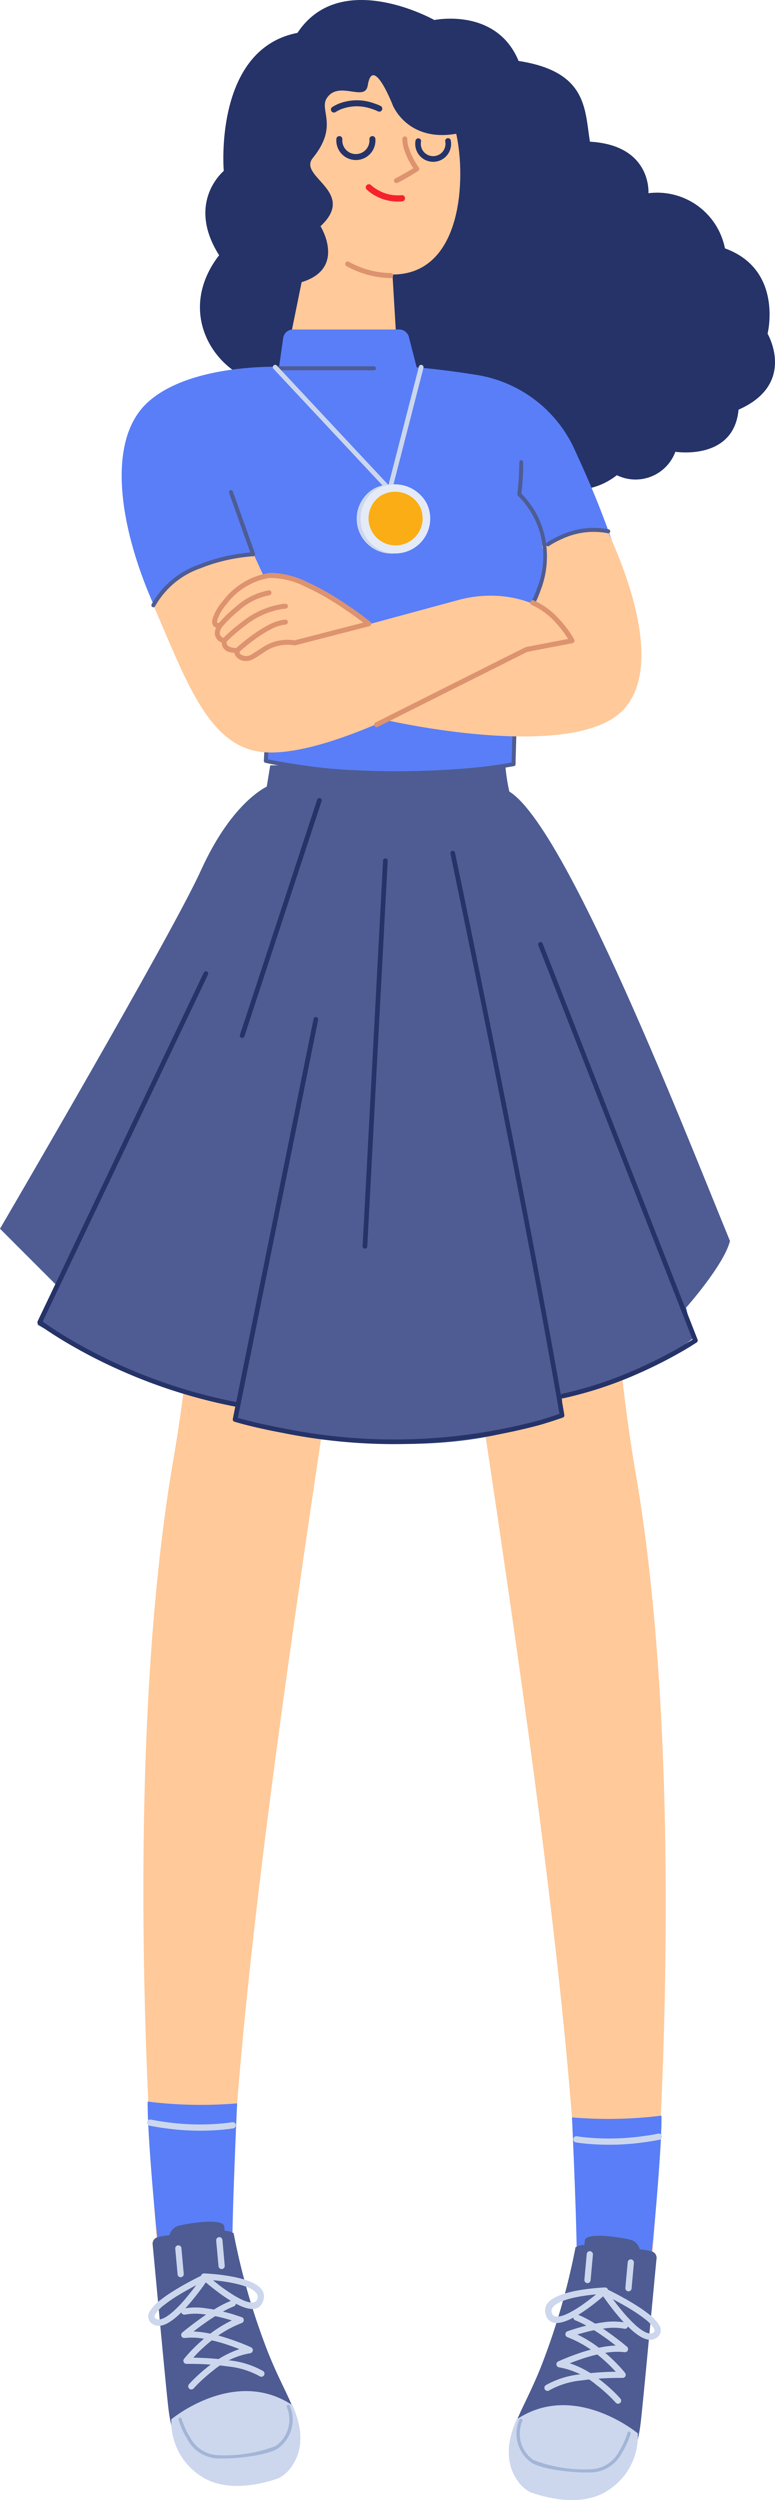 <svg xmlns="http://www.w3.org/2000/svg" width="72.067" height="232.428" viewBox="0 0 72.067 232.428">
  <g id="Etudiante" transform="translate(0 0)">
    <path id="Tracé_14831" data-name="Tracé 14831" d="M2875.313,1628.727c-.528-29.9-11.835-92.937-13.463-109.173s4.156-21.734,9.695-19.055,7.2,40.137,7.2,40.137a149.072,149.072,0,0,0,1.827,15.679c5.23,30.181,1.56,72.843,1.56,72.843a3.849,3.849,0,0,1-4.08,2.408C2874.981,1631.2,2875.313,1628.727,2875.313,1628.727Z" transform="translate(-2821.476 -1419.434)" fill="#ffc999" fill-rule="evenodd"/>
    <path id="Tracé_14832" data-name="Tracé 14832" d="M2903.581,1822.32c.072.305,1.111-10.641,1.063-13.87a40.514,40.514,0,0,1-8.323.162s.572,12.483.406,13.708C2899.828,1824.2,2903.581,1822.32,2903.581,1822.32Z" transform="translate(-2843.132 -1611.753)" fill="#597ef7" fill-rule="evenodd"/>
    <path id="Tracé_14833" data-name="Tracé 14833" d="M2893.168,1857.009c-.535,4.329-2.864,6.616-5.264,6.873-2.977.313-6.213-.528-6.737-3.192-.595-3.044.969-4.6,2.72-8.953a63.447,63.447,0,0,0,3.237-11.172s2.231-1.307,1.632,2.446c-.486,3.041-1.662,11.586-3.727,12.186,2.012-.162,6.146,1.413,6.146,1.413s-1.469-2.283-1.36-3.044,1.326-8.565,1.386-10.878c.064-2.291,2.05-2.012,3.007-1.745a.627.627,0,0,1,.452.678C2894.569,1842.381,2893.424,1854.959,2893.168,1857.009Z" transform="translate(-2833.607 -1631.63)" fill="#4e5c93" fill-rule="evenodd"/>
    <path id="Tracé_14834" data-name="Tracé 14834" d="M2896.063,1844.135s2.479-5.2,0-5.712c-1.959-.407-3.836-.49-4.081,0-.09.181-.083,1.876-.734,5.385a35.639,35.639,0,0,1-3.425,9.872c-1.146,1.549.079,1.632,2.852,2.366s3.753.735,4.488-.735S2895.9,1847.315,2896.063,1844.135Z" transform="translate(-2837.569 -1630.222)" fill="#4e5c93" fill-rule="evenodd"/>
    <path id="Tracé_14835" data-name="Tracé 14835" d="M2894.046,1857.665a.291.291,0,0,1,.373-.166,9.225,9.225,0,0,1,1.195.58c.4.226.829.494,1.262.791.524.354,1.032.731,1.515,1.108l.2.155c.064.052.121.1.177.147l.253.207a.29.29,0,0,1-.226.509,6.485,6.485,0,0,0-1.959.094,15.05,15.05,0,0,0-2.159.58c-.275.094-.547.192-.8.29l-.177.072.109.034a9.123,9.123,0,0,1,2.548,1.386l.151.113a14.759,14.759,0,0,1,1.372,1.191l.166.166c.026.026.053.053.075.079l.143.151c.068.072.113.124.139.151a.29.29,0,1,1-.437.381l-.091-.1-.034-.038c-.109-.113-.229-.241-.369-.377a13.63,13.63,0,0,0-1.319-1.146,7.334,7.334,0,0,0-3.44-1.616.29.29,0,0,1-.09-.55l.143-.064.283-.124c.034-.011.068-.026.105-.042.414-.173.866-.347,1.337-.509a15.582,15.582,0,0,1,2.246-.6,8.728,8.728,0,0,1,1.029-.128l.207-.011-.219-.169c-.29-.219-.588-.441-.889-.652l-.305-.211c-.422-.29-.833-.546-1.221-.765a8.813,8.813,0,0,0-1.119-.543A.289.289,0,0,1,2894.046,1857.665Z" transform="translate(-2840.718 -1642.309)" fill="#ccd7ee"/>
    <path id="Tracé_14836" data-name="Tracé 14836" d="M2895.08,1859.317a6.181,6.181,0,0,1,2.012.038.285.285,0,0,1,.219.347.288.288,0,0,1-.343.218,5.538,5.538,0,0,0-1.82-.026,13.658,13.658,0,0,0-1.865.373c-.219.057-.426.117-.625.177l-.057.015.095.045a11.468,11.468,0,0,1,1.952,1.217l.185.143a15.1,15.1,0,0,1,1.612,1.485c.136.139.256.275.362.4l.147.169c.038.049.068.087.087.113a.287.287,0,0,1-.2.463l-.049,0-.061,0c-.358,0-.833,0-1.379.026a23.532,23.532,0,0,0-2.37.211,7.617,7.617,0,0,0-2.973.912.291.291,0,1,1-.324-.482,8.156,8.156,0,0,1,3.214-1c.772-.113,1.594-.181,2.431-.219l.324-.011c.105,0,.208-.007.305-.007l.219,0-.064-.072-.094-.1a14.224,14.224,0,0,0-1.548-1.424,10.371,10.371,0,0,0-2.792-1.62.292.292,0,0,1,0-.546l.249-.087c.053-.019.1-.034.162-.052.32-.106.671-.211,1.04-.309A14.735,14.735,0,0,1,2895.08,1859.317Z" transform="translate(-2838.917 -1643.415)" fill="#ccd7ee"/>
    <path id="Tracé_14837" data-name="Tracé 14837" d="M2892.715,1882.5s-5.874-4.895-11.259-1.3c-1.345,3-.569,4.785.083,5.708a3.152,3.152,0,0,0,1.217,1.078c1.311.475,4.748,1.424,7.186-.177A6,6,0,0,0,2892.715,1882.5Z" transform="translate(-2833.407 -1656.267)" fill="#ccd7ee" fill-rule="evenodd"/>
    <path id="Tracé_14838" data-name="Tracé 14838" d="M2882.834,1883.329a.154.154,0,0,1,.271.147,2.994,2.994,0,0,0,1.036,3.606,13.242,13.242,0,0,0,5.565.844,3.074,3.074,0,0,0,2.408-1.666,7.273,7.273,0,0,0,.588-1.172c.052-.139.1-.271.139-.388l.042-.143a.155.155,0,0,1,.188-.105.153.153,0,0,1,.109.188l-.034.117-.015.041c-.037.121-.086.256-.143.4a7.558,7.558,0,0,1-.614,1.221,3.37,3.37,0,0,1-2.653,1.812c-2.2.1-4.966-.373-5.75-.9A3.293,3.293,0,0,1,2882.834,1883.329Z" transform="translate(-2834.539 -1658.369)" fill="#a3b5d6"/>
    <path id="Tracé_14839" data-name="Tracé 14839" d="M2904.533,1812.879a.291.291,0,0,1,.121.569l-.1.019c-.083.015-.177.034-.286.053l-.321.057c-.222.034-.459.072-.716.105a23.143,23.143,0,0,1-5.791.091c-.189-.023-.377-.049-.562-.079a.291.291,0,0,1-.241-.332.294.294,0,0,1,.332-.241c.181.03.358.056.542.079a22.685,22.685,0,0,0,5.645-.094c.313-.041.6-.083.859-.128l.151-.026C2904.344,1812.917,2904.469,1812.894,2904.533,1812.879Z" transform="translate(-2843.325 -1614.51)" fill="#ccd7ee"/>
    <path id="Tracé_14840" data-name="Tracé 14840" d="M2895.254,1850.84a.292.292,0,0,1,.286.2l0,.022.026.008.038.011.2.1.256.132c.09.045.185.094.279.143.554.294,1.107.6,1.627.923a14.865,14.865,0,0,1,1.315.9,3.9,3.9,0,0,1,1.01,1.059.825.825,0,0,1-.181,1.149c-.629.482-1.466.14-2.457-.765a13.1,13.1,0,0,1-1.153-1.213c-.392-.464-.776-.957-1.134-1.454l-.09-.128-.185-.26-.233.2c-.369.309-.765.618-1.168.908-.342.245-.674.467-.991.656l-.184.106c-1.394.787-2.415.882-2.754-.139-.384-1.157.765-1.843,2.8-2.246.587-.113,1.217-.2,1.843-.252l.316-.026.29-.023C2895.13,1850.847,2895.209,1850.843,2895.254,1850.84Zm.746,1.1.057.075c.286.384.588.769.893,1.126a12.8,12.8,0,0,0,1.1,1.161c.8.727,1.4.976,1.715.735.132-.1.143-.2.03-.407a3.452,3.452,0,0,0-.863-.886,13.946,13.946,0,0,0-1.262-.863c-.4-.249-.833-.494-1.266-.727l-.324-.177Zm-1.571-.456-.268.026c-.505.053-1.006.125-1.478.215l-.237.049c-1.549.339-2.332.84-2.129,1.443.177.528.893.43,2.094-.282.3-.177.618-.388.946-.625.313-.226.622-.463.919-.7Z" transform="translate(-2839.002 -1638.171)" fill="#ccd7ee"/>
    <path id="Tracé_14841" data-name="Tracé 14841" d="M2910.015,1843.914a.288.288,0,0,1,.264.275l0,.038-.215,2.393a.291.291,0,0,1-.58-.011v-.042l.219-2.393a.291.291,0,0,1,.275-.264Z" transform="translate(-2851.332 -1633.852)" fill="#ccd7ee"/>
    <path id="Tracé_14842" data-name="Tracé 14842" d="M2899.911,1841.89a.3.3,0,0,1,.264.279v.038l-.219,2.393a.289.289,0,0,1-.576-.011v-.041l.218-2.393a.288.288,0,0,1,.275-.264Z" transform="translate(-2845.038 -1632.593)" fill="#ccd7ee"/>
    <path id="Tracé_14843" data-name="Tracé 14843" d="M2798.623,1625.257c.524-29.9,11.835-92.937,13.459-109.173s-4.156-21.734-9.695-19.055-7.2,40.14-7.2,40.14a148.146,148.146,0,0,1-1.827,15.678c-5.226,30.181-1.56,72.839-1.56,72.839a3.85,3.85,0,0,0,4.081,2.411C2798.951,1627.726,2798.623,1625.257,2798.623,1625.257Z" transform="translate(-2777.217 -1417.272)" fill="#ffc999" fill-rule="evenodd"/>
    <path id="Tracé_14844" data-name="Tracé 14844" d="M2820.87,1477.508l.369-2.238s9.97.011,21.865.083a18.878,18.878,0,0,0,.407,2.528S2834.917,1480.764,2820.87,1477.508Z" transform="translate(-2796.11 -1404.115)" fill="#4e5c93" fill-rule="evenodd"/>
    <path id="Tracé_14845" data-name="Tracé 14845" d="M2843.789,1434.593l-.836,2.14s-.23,10.569-.23,11.406a79.572,79.572,0,0,1-22.992-.147l.056-3.911-.927-12Z" transform="translate(-2794.858 -1377.199)" fill="#597ef7" fill-rule="evenodd"/>
    <path id="Tracé_14846" data-name="Tracé 14846" d="M2844.482,1438.124a.188.188,0,0,1,.241-.105.184.184,0,0,1,.113.211l-.008.03-.825,2.11-.335,11.266c0,.147,0,.249,0,.305a.185.185,0,0,1-.151.181,61.834,61.834,0,0,1-19.533.305c-.885-.121-1.688-.249-2.4-.377l-.234-.045c-.226-.042-.426-.079-.6-.117l-.35-.075a.194.194,0,0,1-.143-.158v-.034l.218-3.949a.188.188,0,0,1,.2-.177.185.185,0,0,1,.174.162l0,.034-.211,3.794.087.019c.132.026.279.057.441.087l.256.049c.762.143,1.639.286,2.615.422a61.985,61.985,0,0,0,18.99-.226l.275-.053.03-1.243.151-5.215.155-5,.015-.06Z" transform="translate(-2795.724 -1380.892)" fill="#4e5c93"/>
    <path id="Tracé_14847" data-name="Tracé 14847" d="M2846.214,1304.391a6.429,6.429,0,0,1,7.114,5.128c5.452,1.982,3.964,7.932,3.964,7.932s2.739,4.672-2.7,7.065c-.437,4.785-5.874,3.915-5.874,3.915a3.95,3.95,0,0,1-5.441,2.178c-4.461,3.467-9.774-.769-9.774-.769s-4.955,1.982-6.937,0c-4.461,1.485-9.417-3.964-9.417-3.964s-2.784.7-4.766-3.753c-5.177.8-10.837-5.8-6.093-11.967-3.112-4.925.433-7.834.433-7.834s-.976-11.315,6.854-12.838c4.024-6.093,12.729-1.195,12.729-1.195s5.765-1.2,7.833,3.806c6.443.991,6.138,4.533,6.635,7.506C2846.542,1299.93,2846.214,1304.391,2846.214,1304.391Z" transform="translate(-2785.915 -1286.428)" fill="#253368" fill-rule="evenodd"/>
    <path id="Tracé_14848" data-name="Tracé 14848" d="M2842.436,1310.428c-4.518.795-5.89-2.623-5.89-2.623s-1.865-4.816-2.34-1.861c-.256,1.571-2.683-.512-3.8,1.164-.75,1.127,1.13,2.577-1.311,5.58-1.417,1.741,4.164,3.131.72,6.338,0,0,2.449,3.919-1.756,5.2l-.927,4.559,9.688-.015-.313-5.253C2843.031,1323.514,2843.351,1314.543,2842.436,1310.428Z" transform="translate(-2800.011 -1297.993)" fill="#ffc999" fill-rule="evenodd"/>
    <path id="Tracé_14849" data-name="Tracé 14849" d="M2845.51,1331.97a.291.291,0,0,1,.41,0l.057.053c.03.026.064.053.105.087a3.7,3.7,0,0,0,.5.328,3.662,3.662,0,0,0,2.178.464.289.289,0,0,1,.053.576,4.274,4.274,0,0,1-2.513-.531,3.817,3.817,0,0,1-.787-.565A.291.291,0,0,1,2845.51,1331.97Z" transform="translate(-2811.413 -1314.757)" fill="#f5222d"/>
    <path id="Tracé_14850" data-name="Tracé 14850" d="M2853.417,1320.089a.234.234,0,0,1,.215.211v.038a2.5,2.5,0,0,0,.124.761,6.543,6.543,0,0,0,.946,1.88.233.233,0,0,1-.064.328l-.3.184c-.388.241-.731.441-1.029.607l-.109.06c-.083.045-.158.087-.226.121l-.234.121a.019.019,0,0,0-.015.008.237.237,0,0,1-.309-.113.233.233,0,0,1,.113-.309l.11-.053.188-.1c.049-.026.1-.053.151-.083.279-.15.6-.335.961-.554l.249-.154-.057-.087a6.777,6.777,0,0,1-.78-1.609l-.038-.121a3.3,3.3,0,0,1-.143-.848v-.075A.235.235,0,0,1,2853.417,1320.089Z" transform="translate(-2815.756 -1307.406)" fill="#dd936f"/>
    <path id="Tracé_14851" data-name="Tracé 14851" d="M2812.464,1404.012s12.382,3.282,18.03-.656c6.138-4.277-1.379-20.558-3.346-24.8a12.1,12.1,0,0,0-8.716-6.564c-3.3-.547-5.813-.742-5.813-.742l-.724-2.822a.932.932,0,0,0-.9-.7h-9.872a.926.926,0,0,0-.919.8l-.381,2.672s-8.312-.313-12.246,3.331c-3.768,3.485-2.679,11.315.482,18.561s5.822,13,11.1,13.527c9.766.98,25.034-7.525,25.034-7.525a9.408,9.408,0,0,1,5.027-1.025c-.562-3.35-2.419-5.765-7.815-4.371l-19.258,4" transform="translate(-2773.872 -1337.095)" fill="#597ef7" fill-rule="evenodd"/>
    <path id="Tracé_14852" data-name="Tracé 14852" d="M2865.045,1418.762a6.643,6.643,0,0,1-1,5.558l.207,3.21-13.674,7.4s14.884,3.429,20.829-.038c4.462-2.6,3.181-10-.245-17.461C2871.165,1417.428,2868.474,1416.61,2865.045,1418.762Z" transform="translate(-2814.626 -1367.972)" fill="#ffc999" fill-rule="evenodd"/>
    <path id="Tracé_14853" data-name="Tracé 14853" d="M2802.377,1423.44l3.813,8.278,15.253-4.141c4.56-1.209,9.4.516,10.607,4.141-2.231.279-6.466,1.258-6.466,1.258s-14.65,9.137-22.047,8.791c-5.3-.252-7.366-6.428-10.528-13.674C2793.01,1428.094,2794.936,1424,2802.377,1423.44Z" transform="translate(-2778.748 -1371.814)" fill="#ffc999" fill-rule="evenodd"/>
    <path id="Tracé_14854" data-name="Tracé 14854" d="M2883.17,1399.99a.185.185,0,0,1,.185.185l0,.26,0,.256c0,.132-.011.275-.015.422-.026.584-.064,1.172-.125,1.73l-.03.245.087.087a8.78,8.78,0,0,1,1.409,1.971l.087.177a8.643,8.643,0,0,1,.237,6.673c-.121.35-.249.667-.376.946l-.064.136-.109.214a.189.189,0,0,1-.252.072.187.187,0,0,1-.071-.256l.053-.1c.03-.06.064-.132.105-.223a8.676,8.676,0,0,0,.362-.912,7.913,7.913,0,0,0-1.794-8.591.194.194,0,0,1-.052-.154c.083-.644.131-1.338.162-2.031l.015-.418.008-.444v-.06A.186.186,0,0,1,2883.17,1399.99Z" transform="translate(-2834.703 -1357.2)" fill="#4e5c93"/>
    <path id="Tracé_14855" data-name="Tracé 14855" d="M2832.444,1376.81a.189.189,0,0,1,.188.188.186.186,0,0,1-.155.181l-.034,0h-8.888a.186.186,0,0,1-.034-.37l.034,0Z" transform="translate(-2797.669 -1342.755)" fill="#4e5c93"/>
    <path id="Tracé_14856" data-name="Tracé 14856" d="M2836.065,1376.611a.217.217,0,0,1,.264-.154.213.213,0,0,1,.162.23l0,.034-2.932,11.394a.219.219,0,0,1-.343.12l-.026-.026-10.652-11.394a.215.215,0,0,1,.011-.305.217.217,0,0,1,.279-.019l.026.026,10.381,11.108Z" transform="translate(-2797.111 -1342.53)" fill="#ccd7ee"/>
    <path id="Tracé_14857" data-name="Tracé 14857" d="M2849.453,1407.688a3.241,3.241,0,1,1-4.563-1.364A3.376,3.376,0,0,1,2849.453,1407.688Z" transform="translate(-2810.134 -1360.885)" fill="#ccd7ee" fill-rule="evenodd"/>
    <path id="Tracé_14858" data-name="Tracé 14858" d="M2850.4,1407.664a3.239,3.239,0,1,1-4.563-1.364A3.371,3.371,0,0,1,2850.4,1407.664Z" transform="translate(-2810.722 -1360.869)" fill="#e4ebf7" fill-rule="evenodd"/>
    <path id="Tracé_14859" data-name="Tracé 14859" d="M2850.977,1409.1a2.514,2.514,0,1,1-3.542-1.059A2.616,2.616,0,0,1,2850.977,1409.1Z" transform="translate(-2811.933 -1362.01)" fill="#faad14" fill-rule="evenodd"/>
    <path id="Tracé_14860" data-name="Tracé 14860" d="M2840.384,1351.07a.226.226,0,0,1,.313-.09,8.294,8.294,0,0,0,3.885,1.048.237.237,0,0,1,.23.237.234.234,0,0,1-.234.226,8.78,8.78,0,0,1-4.1-1.108A.232.232,0,0,1,2840.384,1351.07Z" transform="translate(-2808.255 -1326.638)" fill="#dd936f"/>
    <path id="Tracé_14861" data-name="Tracé 14861" d="M2822.868,1433.154s-5.569-4.665-8.994-4.42c-3.255.234-5.207,2.883-4.65,4.371,0,0-.746,1.3.463,1.722-.162.953,1.209.886,1.209.886s-.234.6.746.742,2.053-1.861,4.589-1.451Z" transform="translate(-2788.711 -1375.108)" fill="#ffc999" fill-rule="evenodd"/>
    <path id="Tracé_14862" data-name="Tracé 14862" d="M2812.814,1427.793a6.712,6.712,0,0,0-4.337,2.649,4.576,4.576,0,0,0-.931,1.647l-.011.06c-.06.369.064.633.336.716l.015.008-.019.049a1.184,1.184,0,0,0-.094.565l.008.064a.954.954,0,0,0,.55.682l.072.034v.019a.912.912,0,0,0,.78.87l.1.026a2.77,2.77,0,0,0,.294.041l.026,0v.019a.61.61,0,0,0,.091.256,1.118,1.118,0,0,0,.874.471,1.253,1.253,0,0,0,.78-.177l.087-.045c.181-.1.866-.554.874-.558a3.766,3.766,0,0,1,2.845-.671.2.2,0,0,0,.094,0l6.891-1.779a.232.232,0,0,0,.087-.4l-.249-.2-.252-.2c-.132-.1-.275-.207-.426-.32-.72-.531-1.5-1.059-2.295-1.556a22.931,22.931,0,0,0-2.672-1.439,8.023,8.023,0,0,0-3.391-.844Zm3.331,1.258a22.375,22.375,0,0,1,2.615,1.409c.787.49,1.552,1.014,2.264,1.537l.332.249.215.162-6.394,1.65.049.007a4.156,4.156,0,0,0-3.044.659l-.121.075c-.019.011-.689.456-.852.546a.938.938,0,0,1-.576.17c-.313-.045-.479-.136-.539-.245a.24.24,0,0,1-.03-.143l.008-.045a.232.232,0,0,0-.2-.313h-.042a1.9,1.9,0,0,1-.527-.06c-.335-.094-.482-.252-.433-.554a.228.228,0,0,0-.151-.256c-.331-.117-.471-.271-.49-.463a.822.822,0,0,1,.117-.46,1.374,1.374,0,0,1,.125-.2.233.233,0,0,0-.238-.369l-.083.019c-.185.034-.2-.019-.154-.245a4.16,4.16,0,0,1,.836-1.454,6.293,6.293,0,0,1,4.013-2.476A7.288,7.288,0,0,1,2816.145,1429.052Z" transform="translate(-2787.79 -1374.521)" fill="#dd936f"/>
    <path id="Tracé_14863" data-name="Tracé 14863" d="M2813.854,1432.087a.232.232,0,0,1,.056.46,5.867,5.867,0,0,0-2.788,1.379,13.082,13.082,0,0,0-1.078.98l-.162.17-.192.215c-.023.026-.042.045-.053.06a.227.227,0,0,1-.324.026.231.231,0,0,1-.03-.324l.117-.132c.09-.1.2-.215.313-.336a12.744,12.744,0,0,1,1.12-1.017A6.27,6.27,0,0,1,2813.854,1432.087Z" transform="translate(-2788.857 -1377.202)" fill="#dd936f"/>
    <path id="Tracé_14864" data-name="Tracé 14864" d="M2815.823,1435.4a.234.234,0,0,1,.241.222.237.237,0,0,1-.226.241c-.075,0-.155.008-.233.015a7.349,7.349,0,0,0-3.47,1.53,14.08,14.08,0,0,0-1.308,1.078c-.105.094-.2.185-.286.271l-.2.2c0,.008-.011.011-.015.019a.232.232,0,0,1-.339-.317l.139-.143.181-.173c.06-.064.128-.128.2-.192a15.052,15.052,0,0,1,1.353-1.111,7.79,7.79,0,0,1,3.7-1.62C2815.65,1435.407,2815.736,1435.4,2815.823,1435.4Z" transform="translate(-2789.292 -1379.268)" fill="#dd936f"/>
    <path id="Tracé_14865" data-name="Tracé 14865" d="M2817.84,1439.3a.229.229,0,0,1,.245.215.226.226,0,0,1-.215.245,3.875,3.875,0,0,0-1.443.49,10.8,10.8,0,0,0-1.248.772c-.4.283-.787.584-1.149.889l-.18.151-.283.249a.232.232,0,0,1-.327-.015.227.227,0,0,1,.015-.324l.128-.117.166-.143c.057-.049.121-.1.184-.158.373-.309.773-.618,1.184-.908a11.387,11.387,0,0,1,1.3-.807A4.278,4.278,0,0,1,2817.84,1439.3Z" transform="translate(-2791.317 -1381.698)" fill="#dd936f"/>
    <path id="Tracé_14866" data-name="Tracé 14866" d="M2799.859,1407.382a.181.181,0,0,1,.222.083l.015.03,2.057,5.777a.188.188,0,0,1-.17.249l-.105,0c-.091.008-.192.019-.309.03-.335.03-.709.079-1.112.147a15.866,15.866,0,0,0-3.372.938,7.735,7.735,0,0,0-4.216,3.523.186.186,0,0,1-.249.083.192.192,0,0,1-.083-.252,8.1,8.1,0,0,1,4.405-3.7,16.266,16.266,0,0,1,3.451-.957c.343-.057.667-.1.965-.136l.26-.026.1-.008-1.975-5.546a.185.185,0,0,1,.083-.222Z" transform="translate(-2778.442 -1361.8)" fill="#4e5c93"/>
    <path id="Tracé_14867" data-name="Tracé 14867" d="M2891.286,1417.342a7.3,7.3,0,0,1,4.457-.546.19.19,0,0,1,.144.222.186.186,0,0,1-.222.143,6.93,6.93,0,0,0-4.231.52c-.275.121-.531.249-.761.377l-.136.075c-.155.09-.264.162-.32.2a.185.185,0,1,1-.215-.3l.094-.064c.072-.045.159-.1.256-.154A8.02,8.02,0,0,1,2891.286,1417.342Z" transform="translate(-2839.145 -1367.585)" fill="#4e5c93"/>
    <path id="Tracé_14868" data-name="Tracé 14868" d="M2862.04,1434.674a.231.231,0,0,1,.305-.124,7.058,7.058,0,0,1,2.261,1.632,10.55,10.55,0,0,1,1.108,1.375q.125.187.226.35l.113.192a.644.644,0,0,1,.049.09.227.227,0,0,1-.124.324l-.034.011-4.212.81-13.9,6.974a.228.228,0,0,1-.29-.072l-.022-.03a.233.233,0,0,1,.072-.29l.034-.019,13.926-6.993.061-.019,3.922-.754-.057-.09c-.022-.038-.049-.075-.071-.113l-.079-.113a9.95,9.95,0,0,0-1.056-1.315,6.56,6.56,0,0,0-2.114-1.526A.23.23,0,0,1,2862.04,1434.674Z" transform="translate(-2812.705 -1378.727)" fill="#dd936f"/>
    <path id="Tracé_14869" data-name="Tracé 14869" d="M2821.282,1480.671a.217.217,0,0,1,.275-.139l.233.075.207.06.475.135c.746.2,1.6.411,2.547.6a38.711,38.711,0,0,0,18.437-.456.218.218,0,1,1,.12.418,39.143,39.143,0,0,1-18.644.464c-.957-.192-1.82-.4-2.573-.607l-.253-.072c-.125-.034-.237-.064-.343-.1l-.29-.091-.053-.015A.218.218,0,0,1,2821.282,1480.671Z" transform="translate(-2796.36 -1407.387)" fill="#253368"/>
    <path id="Tracé_14870" data-name="Tracé 14870" d="M2841.52,1320.01a.278.278,0,0,1,.279.279,1.819,1.819,0,1,1-3.629,0,.279.279,0,1,1,.558,0,1.263,1.263,0,1,0,2.513,0A.278.278,0,0,1,2841.52,1320.01Z" transform="translate(-2806.892 -1307.356)" fill="#253368"/>
    <path id="Tracé_14871" data-name="Tracé 14871" d="M2860.715,1320.52a.265.265,0,0,1,.268.264,1.668,1.668,0,1,1-3.293,0,.264.264,0,0,1,.527,0,1.147,1.147,0,1,0,2.234,0A.264.264,0,0,1,2860.715,1320.52Z" transform="translate(-2819.056 -1307.674)" fill="#253368"/>
    <path id="Tracé_14872" data-name="Tracé 14872" d="M2837.538,1311.5a4.615,4.615,0,0,1,3.256-.06,4.668,4.668,0,0,1,.667.264.281.281,0,0,1,.116.377.277.277,0,0,1-.377.117l-.072-.034a.412.412,0,0,1-.075-.034c-.128-.053-.271-.109-.43-.158a4.093,4.093,0,0,0-2.871.041,3.749,3.749,0,0,0-.49.256.275.275,0,0,1-.384-.087.279.279,0,0,1,.086-.384A3.941,3.941,0,0,1,2837.538,1311.5Z" transform="translate(-2806.061 -1301.849)" fill="#253368"/>
    <path id="Tracé_14873" data-name="Tracé 14873" d="M2801.664,1480.332c4.895.328,16.862,31.1,21.376,42.1-.558,2.234-4.081,6.2-4.081,6.2s.4,1.767.652,2.83c-4.133,3.482-12.185,5.441-12.185,5.441v1.522c-12.837,6.093-30.185.6-30.185.6s-.324-.324-.109-1.522c-5.859,0-18.49-7.287-18.49-7.287l1.737-3.7-5.219-5.222S2771.114,1494,2773.834,1488c3.026-6.681,6.372-7.924,6.372-7.924S2792.979,1479.756,2801.664,1480.332Z" transform="translate(-2755.16 -1407.056)" fill="#4e5c93" fill-rule="evenodd"/>
    <path id="Tracé_14874" data-name="Tracé 14874" d="M2779.865,1526.213a.219.219,0,0,1,.29-.106.224.224,0,0,1,.113.26l-.011.03-15.37,32.258.192.139.162.113c.415.286.9.607,1.462.953a47.834,47.834,0,0,0,5.5,2.894,49.073,49.073,0,0,0,10.618,3.372.215.215,0,0,1,.169.253.217.217,0,0,1-.252.173,49.467,49.467,0,0,1-10.713-3.4,47.857,47.857,0,0,1-5.554-2.92c-.5-.313-.946-.6-1.334-.867l-.143-.1c-.091-.06-.17-.121-.245-.173l-.207-.147-.064-.049a.212.212,0,0,1-.076-.23l.012-.038Z" transform="translate(-2760.915 -1435.785)" fill="#253368"/>
    <path id="Tracé_14875" data-name="Tracé 14875" d="M2888.1,1518.886a.215.215,0,0,1,.264.091l.019.034,14.409,36.824a.22.22,0,0,1-.08.26l-.1.064c-.083.053-.181.117-.29.185l-.282.177c-.25.151-.521.313-.818.482a42.285,42.285,0,0,1-3.953,1.99,36.546,36.546,0,0,1-6.978,2.3.225.225,0,0,1-.261-.169.221.221,0,0,1,.17-.256,35.815,35.815,0,0,0,6.892-2.276,41.973,41.973,0,0,0,3.915-1.967c.411-.237.772-.456,1.085-.648l.233-.151-14.348-36.659a.225.225,0,0,1,.09-.268Z" transform="translate(-2837.923 -1431.287)" fill="#253368"/>
    <path id="Tracé_14876" data-name="Tracé 14876" d="M2833.017,1496.353a.221.221,0,0,1,.256.169l.783,3.776c.279,1.349.577,2.792.889,4.318l.282,1.4c1.357,6.639,2.713,13.418,3.991,19.989l.316,1.639c.233,1.213.467,2.411.689,3.591l.49,2.562c1.051,5.562,1.971,10.6,2.728,15.008a.215.215,0,0,1-.143.241c-.727.256-1.462.493-2.211.708a52.254,52.254,0,0,1-23.923.7c-1.2-.222-2.28-.464-3.225-.7l-.321-.083c-.1-.026-.2-.052-.29-.079l-.377-.105-.188-.057a.211.211,0,0,1-.155-.215l0-.034,7.51-37.2a.217.217,0,0,1,.43.053l0,.034-7.468,37.006.366.1q.271.074.6.158c.938.238,2.009.479,3.2.7a51.9,51.9,0,0,0,23.723-.693c.592-.17,1.18-.354,1.756-.55l.26-.09-.279-1.613c-.719-4.111-1.567-8.727-2.521-13.761l-.215-1.127q-.419-2.193-.859-4.469c-1.16-5.991-2.388-12.174-3.628-18.3l-1.24-6.074-1.394-6.741A.224.224,0,0,1,2833.017,1496.353Z" transform="translate(-2790.962 -1417.251)" fill="#253368"/>
    <path id="Tracé_14877" data-name="Tracé 14877" d="M2846.789,1498.229a.221.221,0,0,1,.2.192v.037l-1.9,35.841a.217.217,0,0,1-.433.015v-.038l1.9-35.841A.219.219,0,0,1,2846.789,1498.229Z" transform="translate(-2810.937 -1418.423)" fill="#253368"/>
    <path id="Tracé_14878" data-name="Tracé 14878" d="M2821.536,1483.511a.215.215,0,0,1,.418.1l-.008.038-7.178,21.866a.218.218,0,0,1-.422-.1l.007-.034Z" transform="translate(-2792.043 -1409.157)" fill="#253368"/>
    <path id="Tracé_14879" data-name="Tracé 14879" d="M2792.656,1818.85c-.068.309-1.111-10.641-1.058-13.87a40.332,40.332,0,0,0,8.319.166s-.569,12.483-.407,13.7C2796.409,1820.726,2792.656,1818.85,2792.656,1818.85Z" transform="translate(-2777.867 -1609.591)" fill="#597ef7" fill-rule="evenodd"/>
    <path id="Tracé_14880" data-name="Tracé 14880" d="M2794.3,1853.545c.535,4.326,2.864,6.617,5.268,6.869,2.972.313,6.213-.524,6.733-3.192.6-3.041-.969-4.6-2.717-8.949a63.221,63.221,0,0,1-3.237-11.176s-2.231-1.3-1.632,2.449c.482,3.037,1.658,11.587,3.723,12.182-2.012-.162-6.146,1.417-6.146,1.417s1.47-2.287,1.36-3.048-1.322-8.561-1.386-10.878c-.06-2.287-2.046-2.012-3-1.745a.622.622,0,0,0-.452.678C2792.9,1838.917,2794.044,1851.5,2794.3,1853.545Z" transform="translate(-2778.621 -1629.47)" fill="#4e5c93" fill-rule="evenodd"/>
    <path id="Tracé_14881" data-name="Tracé 14881" d="M2797.785,1840.666s-2.483-5.192,0-5.708c1.959-.411,3.836-.494,4.077,0,.094.181.083,1.873.735,5.381a35.756,35.756,0,0,0,3.429,9.876c1.142,1.549-.083,1.632-2.856,2.366s-3.753.731-4.488-.735S2797.947,1843.85,2797.785,1840.666Z" transform="translate(-2781.036 -1628.061)" fill="#4e5c93" fill-rule="evenodd"/>
    <path id="Tracé_14882" data-name="Tracé 14882" d="M2804.548,1854.038a.289.289,0,1,1,.211.539,9.075,9.075,0,0,0-1.119.542c-.388.223-.8.479-1.225.765-.407.279-.807.569-1.195.866l-.214.166.011,0a8.914,8.914,0,0,1,1.041.105l.185.034a15.529,15.529,0,0,1,2.242.6c.475.158.923.332,1.338.5l.208.087.324.147a.29.29,0,0,1-.087.55,7.321,7.321,0,0,0-3.444,1.613,14.722,14.722,0,0,0-1.315,1.146c-.087.083-.162.162-.233.233l-.136.143c-.064.068-.105.117-.128.139a.29.29,0,0,1-.437-.381l.1-.113.038-.041c.113-.121.241-.253.388-.392a14.8,14.8,0,0,1,1.372-1.194,9.278,9.278,0,0,1,2.694-1.5l.109-.034-.177-.068c-.169-.068-.347-.132-.527-.2l-.275-.094a15.514,15.514,0,0,0-2.159-.576,6.379,6.379,0,0,0-1.959-.1.288.288,0,0,1-.226-.5l.169-.143.26-.211c.064-.049.128-.1.2-.154.482-.377,1-.757,1.515-1.112.437-.294.859-.562,1.262-.791A10.3,10.3,0,0,1,2804.548,1854.038Z" transform="translate(-2783.009 -1640.152)" fill="#ccd7ee"/>
    <path id="Tracé_14883" data-name="Tracé 14883" d="M2800.077,1855.89a5.972,5.972,0,0,1,2.012-.038,14.014,14.014,0,0,1,1.948.388c.3.075.581.158.848.245l.275.09.332.113a.289.289,0,0,1,0,.543,10.322,10.322,0,0,0-2.8,1.624,14.7,14.7,0,0,0-1.375,1.24l-.218.234-.113.121.369.008.316.011.166.008a23.443,23.443,0,0,1,2.427.219,8.093,8.093,0,0,1,3.214,1,.289.289,0,0,1-.32.482,7.671,7.671,0,0,0-2.976-.912c-.75-.109-1.556-.177-2.37-.215-.381-.015-.727-.022-1.025-.022h-.426a.289.289,0,0,1-.234-.468l.121-.147.038-.045c.124-.147.271-.313.437-.49a15,15,0,0,1,1.613-1.481,11.682,11.682,0,0,1,2.141-1.364l.09-.042-.056-.019c-.132-.042-.267-.079-.411-.117l-.21-.061a13.652,13.652,0,0,0-1.869-.369,5.507,5.507,0,0,0-1.816.026.29.29,0,0,1-.128-.565Z" transform="translate(-2783.012 -1641.254)" fill="#ccd7ee"/>
    <path id="Tracé_14884" data-name="Tracé 14884" d="M2797.424,1879.034s5.874-4.895,11.259-1.307c1.349,3,.569,4.785-.079,5.712a3.211,3.211,0,0,1-1.217,1.077c-1.311.471-4.751,1.424-7.186-.181A6,6,0,0,1,2797.424,1879.034Z" transform="translate(-2781.492 -1654.108)" fill="#ccd7ee" fill-rule="evenodd"/>
    <path id="Tracé_14885" data-name="Tracé 14885" d="M2809.34,1879.8a.16.16,0,0,1,.211.064,3.3,3.3,0,0,1-1.142,4.009c-.784.52-3.549.995-5.746.893a3.366,3.366,0,0,1-2.656-1.809,7.24,7.24,0,0,1-.61-1.225c-.045-.109-.083-.211-.117-.309l-.053-.173c-.011-.034-.019-.06-.026-.075a.157.157,0,0,1,.109-.192.153.153,0,0,1,.188.109l.045.143.064.185c.023.064.046.132.076.2a6.768,6.768,0,0,0,.584,1.172,3.08,3.08,0,0,0,2.408,1.669,13.23,13.23,0,0,0,5.565-.844,3,3,0,0,0,1.037-3.61A.156.156,0,0,1,2809.34,1879.8Z" transform="translate(-2782.603 -1656.209)" fill="#a3b5d6"/>
    <path id="Tracé_14886" data-name="Tracé 14886" d="M2791.481,1809.641a.29.29,0,0,1,.346-.222l.242.045.124.022c.3.053.637.109,1.01.158a22.518,22.518,0,0,0,5.648.09c.181-.023.362-.045.539-.075a.29.29,0,1,1,.091.573c-.185.03-.37.057-.558.079a23.17,23.17,0,0,1-5.8-.094c-.317-.042-.614-.087-.878-.132l-.309-.057-.233-.045A.294.294,0,0,1,2791.481,1809.641Z" transform="translate(-2777.792 -1612.353)" fill="#ccd7ee"/>
    <path id="Tracé_14887" data-name="Tracé 14887" d="M2796.917,1847.38h.042l.23.011c.185.011.388.027.606.045a17.635,17.635,0,0,1,1.843.256c2.039.4,3.191,1.089,2.8,2.242-.354,1.07-1.447.919-2.939.034-.316-.188-.648-.407-.991-.656-.4-.287-.795-.6-1.168-.9l-.094-.083-.14-.117-.184.264-.091.128c-.358.494-.738.987-1.134,1.451a12.5,12.5,0,0,1-1.149,1.213c-.994.9-1.831,1.251-2.46.769a.829.829,0,0,1-.181-1.153,3.89,3.89,0,0,1,1.01-1.055,13.025,13.025,0,0,1,1.319-.9c.516-.32,1.07-.633,1.624-.923l.279-.147.464-.23a.127.127,0,0,1,.034-.015l.026-.008,0-.023A.292.292,0,0,1,2796.917,1847.38Zm-.708,1.093-.076.041c-.542.287-1.089.592-1.594.9a13.607,13.607,0,0,0-1.262.866,3.511,3.511,0,0,0-.863.882c-.113.2-.1.309.03.41.316.241.916-.007,1.715-.734a11.971,11.971,0,0,0,1.1-1.161c.3-.362.607-.742.893-1.127Zm1.571-.456.155.125c.294.241.6.479.916.7s.648.445.949.625c1.2.712,1.918.81,2.1.282.211-.637-.664-1.157-2.37-1.492-.471-.094-.972-.166-1.477-.219Z" transform="translate(-2777.967 -1636.014)" fill="#ccd7ee"/>
    <path id="Tracé_14888" data-name="Tracé 14888" d="M2798.672,1840.448a.294.294,0,0,1,.309.222l0,.042.218,2.393a.291.291,0,0,1-.572.09l0-.038-.219-2.393A.289.289,0,0,1,2798.672,1840.448Z" transform="translate(-2782.111 -1631.694)" fill="#ccd7ee"/>
    <path id="Tracé_14889" data-name="Tracé 14889" d="M2808.773,1838.427a.285.285,0,0,1,.309.222l.008.042.215,2.393a.289.289,0,0,1-.569.09l-.008-.037-.219-2.4A.293.293,0,0,1,2808.773,1838.427Z" transform="translate(-2788.407 -1630.434)" fill="#ccd7ee"/>
  </g>
</svg>

